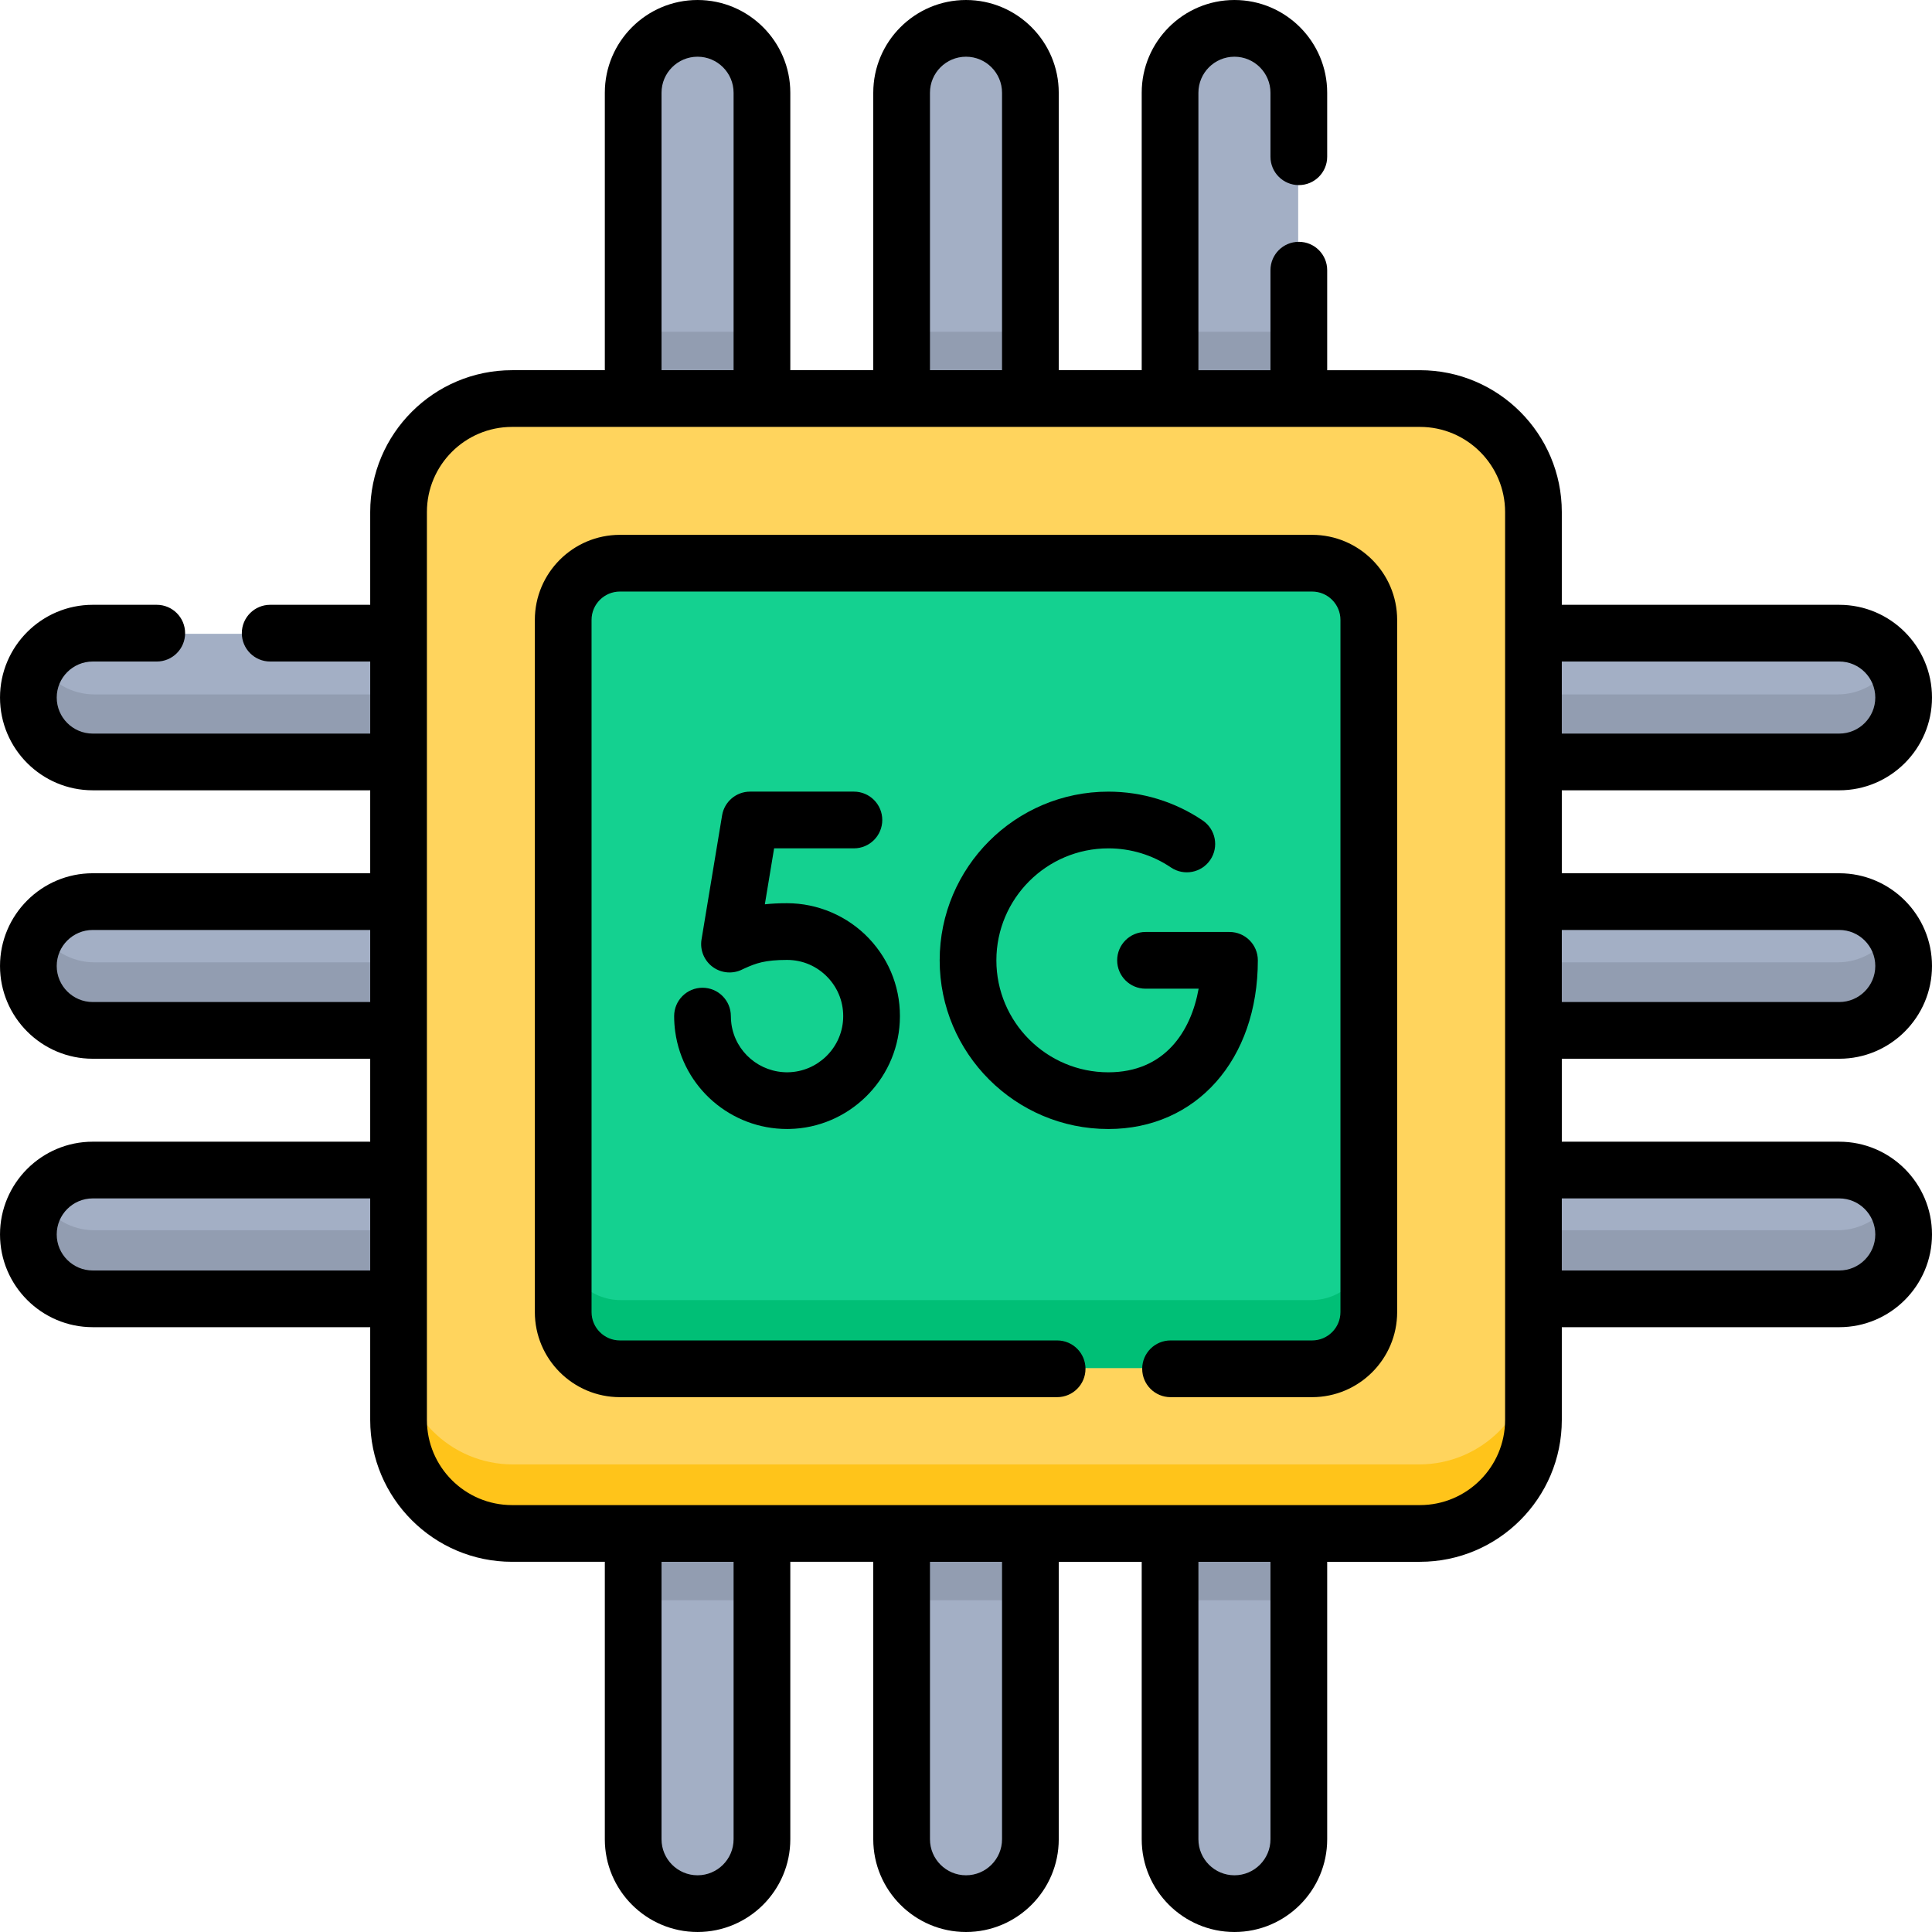 <!--
  - 2023.12.11.18:40:15
  -->

<svg id="Capa_1" enable-background="new 0 0 512 512" height="512" viewBox="0 0 512 512" width="512"
     xmlns="http://www.w3.org/2000/svg">
    <g>
        <g>
            <g>
                <path d="m376.07 105.914h-240.14c-16.577 0-30.015 13.438-30.015 30.015v240.141c0 16.577 13.438 30.015 30.015 30.015h240.14c16.577 0 30.015-13.438 30.015-30.015v-240.14c.001-16.577-13.438-30.016-30.015-30.016z"
                      fill="#ffd45d"/>
                <path d="m376.07 388.086h-240.14c-16.577 0-30.015-13.439-30.015-30.015v18c0 16.577 13.438 30.015 30.015 30.015h240.14c16.577 0 30.015-13.439 30.015-30.015v-18c.001 16.576-13.438 30.015-30.015 30.015z"
                      fill="#ffc41a"/>
                <path d="m347.538 149.462h-183.076c-8.284 0-15 6.716-15 15v183.076c0 8.284 6.716 15 15 15h183.076c8.284 0 15-6.716 15-15v-183.076c0-8.284-6.716-15-15-15z"
                      fill="#14d190"/>
                <path d="m347.538 344.538h-183.076c-8.284 0-15-6.716-15-15v18c0 8.284 6.716 15 15 15h183.076c8.284 0 15-6.716 15-15v-18c0 8.284-6.716 15-15 15z"
                      fill="#00bf76"/>
                <path d="m202.029 105.914h-34.061v-80.884c0-9.406 7.625-17.03 17.03-17.03 9.406 0 17.03 7.625 17.03 17.03v80.884z"
                      fill="#a3afc5"/>
                <path d="m273.03 105.914h-34.06v-80.884c0-9.405 7.624-17.03 17.03-17.03 9.406 0 17.03 7.625 17.03 17.03z"
                      fill="#a3afc5"/>
                <path d="m344.032 105.914h-34.061v-80.884c0-9.406 7.625-17.03 17.03-17.03 9.406 0 17.03 7.625 17.03 17.03v80.884z"
                      fill="#a3afc5"/>
                <path d="m167.968 87.914h34.061v18h-34.061z" fill="#929db1"/>
                <path d="m238.97 87.914h34.061v18h-34.061z" fill="#929db1"/>
                <path d="m309.971 87.914h34.061v18h-34.061z" fill="#929db1"/>
                <path d="m202.029 406.086h-34.061v80.884c0 9.406 7.625 17.03 17.03 17.03 9.406 0 17.03-7.625 17.03-17.03v-80.884z"
                      fill="#a3afc5"/>
                <path d="m273.03 406.086h-34.06v80.884c0 9.406 7.625 17.03 17.03 17.03 9.406 0 17.03-7.625 17.03-17.03z"
                      fill="#a3afc5"/>
                <path d="m344.032 406.086h-34.061v80.884c0 9.406 7.625 17.03 17.03 17.03 9.406 0 17.03-7.625 17.03-17.03v-80.884z"
                      fill="#a3afc5"/>
                <path d="m167.968 406.086h34.061v18h-34.061z" fill="#929db1"/>
                <path d="m238.97 406.086h34.061v18h-34.061z" fill="#929db1"/>
                <path d="m309.971 406.086h34.061v18h-34.061z" fill="#929db1"/>
                <g fill="#a3afc5">
                    <path d="m406.086 202.029v-34.061h80.884c9.406 0 17.031 7.625 17.031 17.03 0 9.406-7.625 17.03-17.031 17.03h-80.884z"/>
                    <path d="m406.086 273.03v-34.06h80.884c9.406 0 17.031 7.625 17.031 17.03 0 9.406-7.625 17.03-17.031 17.03z"/>
                    <path d="m406.086 344.032v-34.061h80.884c9.406 0 17.031 7.625 17.031 17.03 0 9.406-7.625 17.03-17.031 17.03h-80.884z"/>
                    <path d="m105.914 202.029v-34.061h-80.884c-9.406 0-17.03 7.625-17.03 17.03 0 9.406 7.625 17.03 17.03 17.03h80.884z"/>
                    <path d="m105.914 273.03v-34.06h-80.884c-9.405 0-17.03 7.624-17.03 17.03 0 9.406 7.625 17.03 17.03 17.03z"/>
                    <path d="m105.914 344.032v-34.061h-80.884c-9.406 0-17.03 7.625-17.03 17.03 0 9.406 7.625 17.03 17.03 17.03h80.884z"/>
                </g>
                <path d="m486.969 184.029h-80.884v18h80.884c9.406 0 17.031-7.625 17.031-17.031 0-3.309-.959-6.386-2.592-9-3.008 4.817-8.342 8.031-14.439 8.031z"
                      fill="#929db1"/>
                <path d="m486.969 255.03h-80.884v18h80.884c9.406 0 17.031-7.625 17.031-17.03 0-3.309-.959-6.387-2.592-9-3.008 4.816-8.342 8.03-14.439 8.03z"
                      fill="#929db1"/>
                <path d="m486.969 326.032h-80.884v18h80.884c9.406 0 17.031-7.625 17.031-17.03 0-3.309-.959-6.387-2.592-9-3.008 4.815-8.342 8.03-14.439 8.03z"
                      fill="#929db1"/>
                <path d="m10.591 175.999c-1.633 2.614-2.591 5.691-2.591 9 0 9.406 7.625 17.031 17.03 17.031h80.884v-18h-80.884c-6.097-.001-11.43-3.215-14.439-8.031z"
                      fill="#929db1"/>
                <path d="m10.592 247c-1.633 2.613-2.592 5.691-2.592 9 0 9.405 7.625 17.03 17.03 17.03h80.884v-18h-80.884c-6.097 0-11.43-3.214-14.438-8.03z"
                      fill="#929db1"/>
                <path d="m10.591 318.001c-1.633 2.614-2.591 5.691-2.591 9 0 9.406 7.625 17.03 17.03 17.03h80.884v-18h-80.884c-6.097.001-11.43-3.214-14.439-8.03z"
                      fill="#929db1"/>
            </g>
        </g>
        <g>
            <path d="m293.726 224.823c5.947 0 11.682 1.75 16.585 5.064 3.438 2.321 8.11 1.419 10.433-2.021 2.323-3.438 1.419-8.11-2.02-10.433-7.397-4.997-16.042-7.639-24.999-7.639-24.649 0-44.702 20.053-44.702 44.702s20.053 44.703 44.702 44.703c23.325 0 39.616-18.383 39.616-44.703 0-4.151-3.365-7.515-7.515-7.515h-22.249c-4.15 0-7.515 3.364-7.515 7.515s3.365 7.515 7.515 7.515h14.076c-2.043 11.414-9.051 22.159-23.93 22.159-16.362 0-29.673-13.311-29.673-29.673.003-16.363 13.315-29.674 29.676-29.674z"/>
            <path d="m208.885 284.165c-7.541.129-14.015-5.351-15.054-12.798-.096-.687-.144-1.389-.144-2.087 0-4.151-3.365-7.515-7.515-7.515s-7.515 3.364-7.515 7.515c0 1.389.097 2.79.288 4.162 2.063 14.783 14.743 25.755 29.632 25.754.202 0 .408-.002.611-.007 15.6-.314 28.453-12.757 29.261-28.329.431-8.291-2.475-16.166-8.18-22.175-5.625-5.925-13.533-9.323-21.695-9.323-2.201 0-4.133.1-5.882.292l2.457-14.833h21.148c4.15 0 7.515-3.364 7.515-7.515s-3.365-7.515-7.515-7.515h-27.52c-3.676 0-6.813 2.66-7.413 6.287l-5.452 32.905c-.463 2.794.7 5.605 2.984 7.28s5.33 1.916 7.858.635c.062-.031.27-.133.607-.285 2.981-1.343 5.372-2.222 11.212-2.222 4.119 0 7.954 1.649 10.795 4.642 2.84 2.99 4.286 6.914 4.071 11.048-.4 7.742-6.794 13.928-14.554 14.084z"/>
            <path d="m347.717 141.739h-183.434c-12.431 0-22.544 10.114-22.544 22.544v183.434c0 12.431 10.113 22.544 22.544 22.544h115.869c4.15 0 7.515-3.364 7.515-7.515s-3.364-7.515-7.515-7.515h-115.869c-4.144 0-7.515-3.371-7.515-7.515v-183.433c0-4.144 3.371-7.515 7.515-7.515h183.434c4.144 0 7.515 3.371 7.515 7.515v183.434c0 4.144-3.371 7.515-7.515 7.515h-37.507c-4.15 0-7.515 3.364-7.515 7.515s3.365 7.515 7.515 7.515h37.507c12.431 0 22.544-10.114 22.544-22.544v-183.435c0-12.431-10.113-22.544-22.544-22.544z"/>
            <path d="m487.422 280.578c13.552 0 24.578-11.025 24.578-24.578s-11.026-24.578-24.578-24.578h-73.528v-21.983h73.528c13.552 0 24.578-11.027 24.578-24.579s-11.026-24.578-24.578-24.578h-73.528v-24.586c0-20.727-16.862-37.589-37.589-37.589h-24.587v-26.51c0-4.151-3.365-7.515-7.515-7.515s-7.515 3.364-7.515 7.515v26.509h-19.098v-73.528c0-5.265 4.284-9.549 9.549-9.549s9.549 4.284 9.549 9.549v16.96c0 4.151 3.364 7.515 7.515 7.515 4.15 0 7.515-3.364 7.515-7.515v-16.96c.001-13.553-11.025-24.578-24.578-24.578-13.552 0-24.578 11.025-24.578 24.578v73.527h-21.984v-73.527c0-13.553-11.026-24.578-24.578-24.578s-24.578 11.025-24.578 24.578v73.527h-21.984v-73.527c0-13.553-11.026-24.578-24.578-24.578s-24.578 11.025-24.578 24.578v73.527h-24.587c-20.726 0-37.589 16.862-37.589 37.589v24.586h-26.509c-4.15 0-7.515 3.364-7.515 7.515s3.365 7.515 7.515 7.515h26.509v19.099h-73.528c-5.265 0-9.549-4.284-9.549-9.55 0-5.265 4.284-9.549 9.549-9.549h16.96c4.15 0 7.515-3.364 7.515-7.515s-3.364-7.515-7.515-7.515h-16.96c-13.552.001-24.578 11.027-24.578 24.58s11.026 24.578 24.578 24.578h73.527v21.983h-73.527c-13.552.001-24.578 11.026-24.578 24.579s11.026 24.578 24.578 24.578h73.527v21.983h-73.527c-13.552.001-24.578 11.027-24.578 24.58s11.026 24.578 24.578 24.578h73.527v24.586c0 20.727 16.863 37.589 37.589 37.589h24.587v73.527c0 13.553 11.026 24.578 24.578 24.578s24.578-11.025 24.578-24.578v-73.527h21.984v73.527c.001 13.554 11.027 24.579 24.579 24.579s24.578-11.025 24.578-24.578v-73.527h21.984v73.527c0 13.553 11.026 24.578 24.578 24.578s24.578-11.025 24.578-24.578v-73.527h24.587c20.727 0 37.589-16.862 37.589-37.589v-24.586h73.528c13.552 0 24.578-11.026 24.578-24.579s-11.026-24.578-24.578-24.578h-73.528v-21.983h73.528zm0-34.127c5.265 0 9.549 4.284 9.549 9.549s-4.284 9.549-9.549 9.549h-73.528v-19.098zm0-71.141c5.265 0 9.549 4.284 9.549 9.55 0 5.265-4.284 9.549-9.549 9.549h-73.528v-19.099zm-240.971-150.732c0-5.265 4.284-9.549 9.549-9.549s9.549 4.284 9.549 9.549v73.527h-19.098zm-71.14 0c0-5.265 4.284-9.549 9.549-9.549s9.549 4.284 9.549 9.549v73.527h-19.098zm-150.733 240.971c-5.265 0-9.549-4.284-9.549-9.549s4.284-9.549 9.549-9.549h73.527v19.098zm0 71.141c-5.265 0-9.549-4.284-9.549-9.55 0-5.265 4.284-9.549 9.549-9.549h73.527v19.099zm169.83 150.732c0 5.265-4.284 9.549-9.549 9.549s-9.549-4.284-9.549-9.549v-73.527h19.098zm71.141 0c0 5.265-4.284 9.549-9.549 9.549s-9.549-4.284-9.549-9.549v-73.527h19.098zm71.14 0c0 5.265-4.284 9.549-9.549 9.549s-9.549-4.284-9.549-9.549v-73.527h19.098zm62.175-111.117c0 12.439-10.12 22.56-22.559 22.56h-240.61c-12.439 0-22.56-10.12-22.56-22.56v-240.61c0-12.439 10.12-22.56 22.56-22.56h240.611c12.439 0 22.559 10.12 22.559 22.56v240.61zm88.558-58.714c5.265 0 9.549 4.284 9.549 9.55 0 5.265-4.284 9.549-9.549 9.549h-73.528v-19.099z"/>
        </g>
    </g>
</svg>